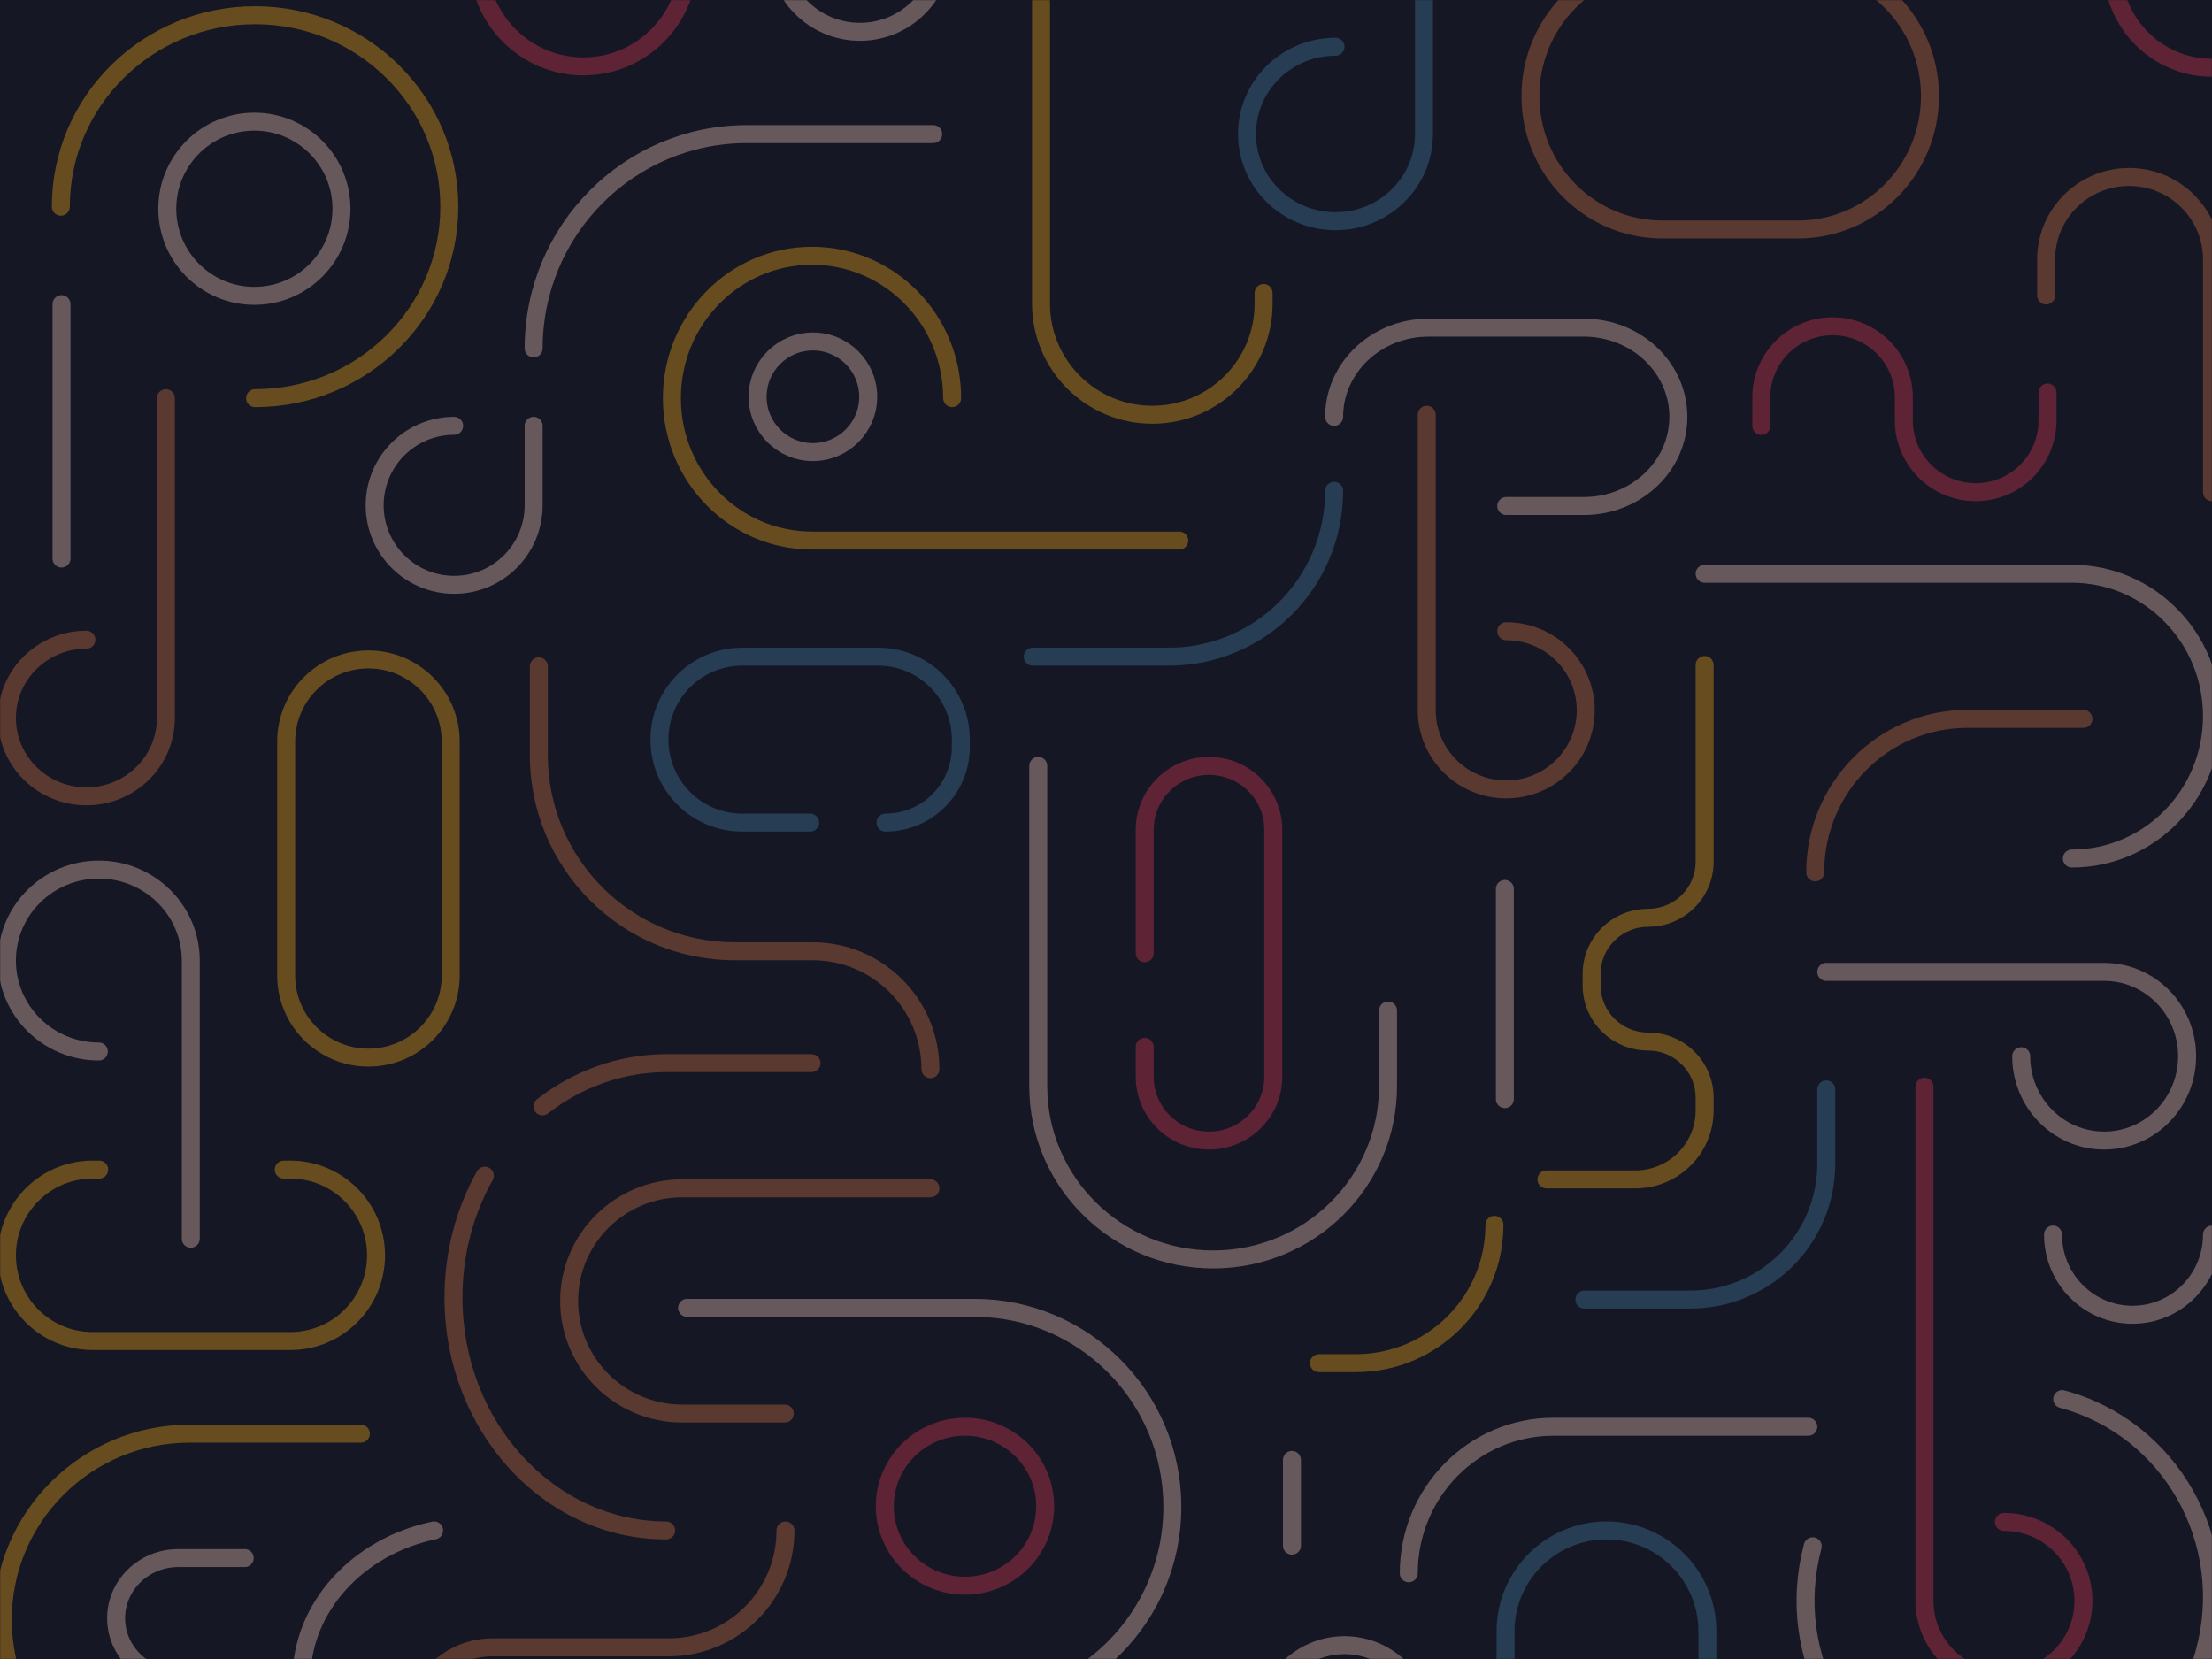 <svg width="1600" height="1200" viewBox="0 0 1600 1200" fill="none" xmlns="http://www.w3.org/2000/svg">
<rect width="1600" height="1200" fill="#161824"/>
<mask id="mask0" mask-type="alpha" maskUnits="userSpaceOnUse" x="0" y="0" width="1600" height="1200">
<rect width="1600" height="1200" fill="#161824"/>
</mask>
<g mask="url(#mask0)">
<path d="M1600 893C1600 925.033 1574.26 951 1542.5 951C1510.74 951 1485 925.033 1485 893" stroke="#FFD4C4" stroke-width="13" stroke-linecap="round" stroke-linejoin="round"/>
<path d="M1600 49C1560.23 49 1528 16.541 1528 -23.5C1528 -63.541 1560.23 -96 1600 -96" stroke="#E53855" stroke-width="13" stroke-linecap="round" stroke-linejoin="round"/>
<path d="M562 -37.094C562 -3.905 588.863 23 622 23C655.137 23 682 -3.905 682 -37.094V-105" stroke="#FFD4C4" stroke-width="13" stroke-linecap="round" stroke-linejoin="round"/>
<path d="M137.235 1306C62.547 1306 2 1245.79 2 1171.5C2 1097.21 62.547 1037 137.235 1037H261" stroke="#FFB017" stroke-width="13" stroke-linecap="round" stroke-linejoin="round"/>
<path d="M128.98 1214C104.138 1214 84 1194.53 84 1170.5C84 1146.47 104.138 1127 128.98 1127H177" stroke="#FFD4C4" stroke-width="13" stroke-linecap="round" stroke-linejoin="round"/>
<path d="M1600 356V187.681C1600 154.72 1573.13 128 1540 128C1506.87 128 1480 154.72 1480 187.681V213.734" stroke="#DA774A" stroke-width="13" stroke-linecap="round" stroke-linejoin="round"/>
<path d="M673 866.036C676.59 866.036 679.5 863.126 679.5 859.536C679.5 855.946 676.59 853.036 673 853.036V866.036ZM567.622 1028.96C571.212 1028.96 574.122 1026.05 574.122 1022.46C574.122 1018.87 571.212 1015.96 567.622 1015.96V1028.96ZM366.84 1312.5C370.43 1312.5 373.34 1309.59 373.34 1306C373.34 1302.41 370.43 1299.5 366.84 1299.5V1312.5ZM574.655 1107.05C574.655 1103.46 571.745 1100.55 568.155 1100.55C564.565 1100.55 561.655 1103.46 561.655 1107.05H574.655ZM396.262 482C396.262 478.41 393.351 475.5 389.762 475.5C386.172 475.5 383.262 478.41 383.262 482H396.262ZM666.5 773.376C666.5 776.966 669.41 779.876 673 779.876C676.59 779.876 679.5 776.966 679.5 773.376H666.5ZM673 853.036H493.563V866.036H673V853.036ZM493.563 853.036C444.778 853.036 405.169 892.385 405.169 940.996H418.169C418.169 899.63 451.892 866.036 493.563 866.036V853.036ZM405.169 940.996C405.169 989.607 444.778 1028.96 493.563 1028.96V1015.96C451.892 1015.96 418.169 982.363 418.169 940.996H405.169ZM493.563 1028.96H567.622V1015.96H493.563V1028.96ZM366.84 1299.5H356.143V1312.5H366.84V1299.5ZM356.143 1299.5C328.181 1299.5 305.5 1276.8 305.5 1248.8H292.5C292.5 1283.97 320.988 1312.5 356.143 1312.5V1299.5ZM305.5 1248.8C305.5 1220.78 328.182 1198.08 356.143 1198.08V1185.08C320.987 1185.08 292.5 1213.62 292.5 1248.8H305.5ZM356.143 1198.08H483.723V1185.08H356.143V1198.08ZM483.723 1198.08C533.95 1198.08 574.655 1157.32 574.655 1107.05H561.655C561.655 1150.15 526.756 1185.08 483.723 1185.08V1198.08ZM383.262 482V546.285H396.262V482H383.262ZM383.262 546.285C383.262 628.172 449.569 694.566 531.38 694.566V681.566C456.763 681.566 396.262 621.007 396.262 546.285H383.262ZM531.38 694.566H587.787V681.566H531.38V694.566ZM587.787 694.566C631.252 694.566 666.5 729.844 666.5 773.376H679.5C679.5 722.678 638.445 681.566 587.787 681.566V694.566Z" fill="#DA774A"/>
<path fill-rule="evenodd" clip-rule="evenodd" d="M588 327C610.091 327 628 309.091 628 287C628 264.909 610.091 247 588 247C565.909 247 548 264.909 548 287C548 309.091 565.909 327 588 327Z" stroke="#FFD4C4" stroke-width="13" stroke-linecap="round" stroke-linejoin="round"/>
<path fill-rule="evenodd" clip-rule="evenodd" d="M698 1147C730.033 1147 756 1121.26 756 1089.5C756 1057.74 730.033 1032 698 1032C665.967 1032 640 1057.74 640 1089.5C640 1121.26 665.967 1147 698 1147Z" stroke="#E53855" stroke-width="13" stroke-linecap="round" stroke-linejoin="round"/>
<path fill-rule="evenodd" clip-rule="evenodd" d="M184 214C218.794 214 247 185.794 247 151C247 116.206 218.794 88 184 88C149.206 88 121 116.206 121 151C121 185.794 149.206 214 184 214Z" stroke="#FFD4C4" stroke-width="13" stroke-linecap="round" stroke-linejoin="round"/>
<path d="M184.5 288C262.095 288 325 225.992 325 149.5C325 73.008 262.095 11 184.5 11C106.905 11 44 73.008 44 149.5" stroke="#FFB017" stroke-width="13" stroke-linecap="round" stroke-linejoin="round"/>
<path d="M1311.21 1118.46C1289.86 1198.27 1336.04 1280.01 1414.35 1301.04C1492.65 1322.05 1573.44 1274.39 1594.79 1194.57C1616.14 1114.76 1569.96 1033.02 1491.65 1012" stroke="#FFD4C4" stroke-width="13" stroke-linecap="round" stroke-linejoin="round"/>
<path d="M481.83 1113.5C485.42 1113.5 488.33 1110.59 488.33 1107C488.33 1103.41 485.42 1100.5 481.83 1100.5V1113.5ZM356.371 853.553C358.128 850.423 357.016 846.46 353.886 844.703C350.755 842.945 346.793 844.058 345.036 847.188L356.371 853.553ZM587 775.5C590.59 775.5 593.5 772.59 593.5 769C593.5 765.41 590.59 762.5 587 762.5V775.5ZM388.363 795.169C385.531 797.375 385.024 801.459 387.23 804.291C389.436 807.123 393.52 807.63 396.352 805.424L388.363 795.169ZM481.83 1100.5C401.007 1100.5 334.5 1028.54 334.5 938.512H321.5C321.5 1034.59 392.739 1113.5 481.83 1113.5V1100.5ZM334.5 938.512C334.5 907.319 342.516 878.227 356.371 853.553L345.036 847.188C330.093 873.799 321.5 905.082 321.5 938.512H334.5ZM587 762.5H482.203V775.5H587V762.5ZM482.203 762.5C447.131 762.5 414.712 774.642 388.363 795.169L396.352 805.424C420.566 786.561 450.208 775.5 482.203 775.5V762.5Z" fill="#DA774A"/>
<path d="M328.5 308C296.743 308 271 333.743 271 365.5C271 397.257 296.743 423 328.5 423C360.257 423 386 397.257 386 365.5V308" stroke="#FFD4C4" stroke-width="13" stroke-linecap="round" stroke-linejoin="round"/>
<path d="M346 -28.5C346 13.749 380.026 48 422 48C463.974 48 498 13.749 498 -28.5C498 -70.75 463.974 -105 422 -105H346" stroke="#E53855" stroke-width="13" stroke-linecap="round" stroke-linejoin="round"/>
<path d="M71.5 760.582C34.773 760.582 5 731.127 5 694.791C5 658.455 34.773 629 71.5 629C108.227 629 138 658.455 138 694.791V896" stroke="#FFD4C4" stroke-width="13" stroke-linecap="round" stroke-linejoin="round"/>
<path d="M1461.99 764C1461.99 797.689 1488.86 825 1522 825C1555.14 825 1582 797.689 1582 764C1582 730.311 1555.14 703 1522 703H1321" stroke="#FFD4C4" stroke-width="13" stroke-linecap="round" stroke-linejoin="round"/>
<path d="M966 33.791C930.654 33.791 902 62.043 902 96.895C902 131.747 930.654 160 966 160C1001.35 160 1030 131.747 1030 96.895V-106" stroke="#4484AB" stroke-width="13" stroke-linecap="round" stroke-linejoin="round"/>
<path d="M914.919 1248C914.919 1215.97 940.681 1190 972.459 1190C1004.24 1190 1030 1215.97 1030 1248C1030 1280.03 1004.24 1306 972.459 1306H881" stroke="#FFD4C4" stroke-width="13" stroke-linecap="round" stroke-linejoin="round"/>
<path d="M1089.5 456.578C1121.26 456.578 1147 482.191 1147 513.789C1147 545.386 1121.26 571 1089.5 571C1057.74 571 1032 545.386 1032 513.789V300" stroke="#DA774A" stroke-width="13" stroke-linecap="round" stroke-linejoin="round"/>
<path d="M62.5 462.708C30.744 462.708 5 488.069 5 519.354C5 550.639 30.744 576 62.5 576C94.256 576 120 550.639 120 519.354V288" stroke="#DA774A" stroke-width="13" stroke-linecap="round" stroke-linejoin="round"/>
<path d="M688.704 288C688.704 231.115 643.327 185 587.352 185C531.377 185 486 231.115 486 288C486 344.885 531.377 391 587.352 391H853" stroke="#FFB017" stroke-width="13" stroke-linecap="round" stroke-linejoin="round"/>
<path d="M1498.64 621C1554.63 621 1600 574.885 1600 518C1600 461.115 1554.63 415 1498.64 415H1233" stroke="#FFD4C4" stroke-width="13" stroke-linecap="round" stroke-linejoin="round"/>
<path fill-rule="evenodd" clip-rule="evenodd" d="M1107 69.5C1107 16.204 1149.74 -27 1202.46 -27H1300.54C1353.26 -27 1396 16.204 1396 69.5V69.5C1396 122.796 1353.26 166 1300.54 166H1202.46C1149.74 166 1107 122.796 1107 69.5V69.5Z" stroke="#DA774A" stroke-width="13" stroke-linecap="round" stroke-linejoin="round"/>
<path fill-rule="evenodd" clip-rule="evenodd" d="M266.5 765C233.639 765 207 738.406 207 705.6V536.4C207 503.594 233.639 477 266.5 477V477C299.361 477 326 503.594 326 536.4V705.6C326 738.406 299.361 765 266.5 765V765Z" stroke="#FFB017" stroke-width="13" stroke-linecap="round" stroke-linejoin="round"/>
<path d="M828 689.5V600.166C828 574.669 848.819 554 874.5 554V554C900.181 554 921 574.669 921 600.166V778.834C921 804.331 900.181 825 874.5 825V825V825C848.819 825 828 804.331 828 778.834V757.25" stroke="#E53855" stroke-width="13" stroke-linecap="round" stroke-linejoin="round"/>
<path d="M914 211.93V219.719C914 264.057 877.959 300 833.5 300V300C789.041 300 753 264.057 753 219.719V-24.719C753 -69.057 789.041 -105 833.5 -105V-105C877.959 -105 914 -69.057 914 -24.719V-22.323" stroke="#FFB017" stroke-width="13" stroke-linecap="round" stroke-linejoin="round"/>
<path d="M71.75 846H66.939C32.731 846 5 873.758 5 908V908C5 942.242 32.731 970 66.939 970H210.061C244.269 970 272 942.242 272 908V908C272 873.758 244.269 846 210.061 846H205.25" stroke="#FFB017" stroke-width="13" stroke-linecap="round" stroke-linejoin="round"/>
<path d="M751 554V785.637C751 854.873 807.636 911 877.5 911C947.364 911 1004 854.873 1004 785.637V730.909" stroke="#FFD4C4" stroke-width="13" stroke-linecap="round" stroke-linejoin="round"/>
<path d="M497 946H704.802C783.888 946 848 1010.47 848 1090C848 1169.52 783.888 1234 704.802 1234H642.288" stroke="#FFD4C4" stroke-width="13" stroke-linecap="round" stroke-linejoin="round"/>
<path d="M586 595H536.813C503.779 595 477 568.137 477 535C477 501.863 503.779 475 536.813 475H635.187C668.221 475 695 501.863 695 535V540.33C695 570.524 670.6 595 640.5 595" stroke="#4484AB" stroke-width="13" stroke-linecap="round" stroke-linejoin="round"/>
<path d="M1089.5 366H1145.68C1183.41 366 1214 337.122 1214 301.5C1214 265.878 1183.41 237 1145.68 237H1033.32C995.587 237 965 265.878 965 301.5" stroke="#FFD4C4" stroke-width="13" stroke-linecap="round" stroke-linejoin="round"/>
<path d="M675 97H540.319C455.091 97 386 166.396 386 252" stroke="#FFD4C4" stroke-width="13" stroke-linecap="round" stroke-linejoin="round"/>
<path d="M1449.5 1100.84C1481.26 1100.84 1507 1126.4 1507 1157.92C1507 1189.44 1481.26 1215 1449.5 1215C1417.74 1215 1392 1189.44 1392 1157.92V786" stroke="#E53855" stroke-width="13" stroke-linecap="round" stroke-linejoin="round"/>
<path d="M1019 1138C1019 1079.46 1065.85 1032 1123.63 1032H1308" stroke="#FFD4C4" stroke-width="13" stroke-linecap="round" stroke-linejoin="round"/>
<path d="M747 475H845.373C911.441 475 965 421.274 965 355" stroke="#4484AB" stroke-width="13" stroke-linecap="round" stroke-linejoin="round"/>
<path d="M1321 788V841.755C1321 896.014 1277 940 1222.71 940H1146" stroke="#4484AB" stroke-width="13" stroke-linecap="round" stroke-linejoin="round"/>
<path d="M1507 520H1422.99C1362.24 520 1313 569.697 1313 631" stroke="#DA774A" stroke-width="13" stroke-linecap="round" stroke-linejoin="round"/>
<path d="M218 1306V1214.88C218 1162.42 258.975 1118.47 314 1107" stroke="#FFD4C4" stroke-width="13" stroke-linecap="round" stroke-linejoin="round"/>
<path d="M44.5 220C44.5 229.313 44.5 346.548 44.5 404" stroke="#FFD4C4" stroke-width="13" stroke-linecap="round" stroke-linejoin="round"/>
<path d="M1088.5 643C1088.5 650.693 1088.5 747.539 1088.5 795" stroke="#FFD4C4" stroke-width="13" stroke-linecap="round" stroke-linejoin="round"/>
<path d="M934.5 1056C934.5 1059.14 934.5 1098.64 934.5 1118" stroke="#FFD4C4" stroke-width="13" stroke-linecap="round" stroke-linejoin="round"/>
<path d="M1239.5 481C1239.5 477.41 1236.59 474.5 1233 474.5C1229.41 474.5 1226.5 477.41 1226.5 481H1239.5ZM1118.58 846.605C1114.99 846.605 1112.08 849.515 1112.08 853.105C1112.08 856.695 1114.99 859.605 1118.58 859.605V846.605ZM954 979.5C950.41 979.5 947.5 982.41 947.5 986C947.5 989.59 950.41 992.5 954 992.5V979.5ZM1087.46 885.938C1087.46 882.348 1084.55 879.438 1080.96 879.438C1077.37 879.438 1074.46 882.348 1074.46 885.938H1087.46ZM1226.5 481V623.331H1239.5V481H1226.5ZM1226.5 623.331C1226.5 642.086 1211.17 657.366 1192.14 657.366V670.366C1218.24 670.366 1239.5 649.366 1239.5 623.331H1226.5ZM1192.14 657.366C1166.02 657.366 1144.77 678.384 1144.77 704.417H1157.77C1157.77 685.658 1173.11 670.366 1192.14 670.366V657.366ZM1144.77 704.417V712.828H1157.77V704.417H1144.77ZM1144.77 712.828C1144.77 738.86 1166.02 759.879 1192.14 759.879V746.879C1173.11 746.879 1157.77 731.586 1157.77 712.828H1144.77ZM1192.14 759.879C1211.16 759.879 1226.5 775.171 1226.5 793.931H1239.5C1239.5 767.897 1218.25 746.879 1192.14 746.879V759.879ZM1226.5 793.931V803.242H1239.5V793.931H1226.5ZM1226.5 803.242C1226.5 827.144 1206.96 846.605 1182.75 846.605V859.605C1214.05 859.605 1239.5 834.418 1239.5 803.242H1226.5ZM1182.75 846.605H1156.72V859.605H1182.75V846.605ZM1156.72 846.605H1118.58V859.605H1156.72V846.605ZM954 992.5H980.776V979.5H954V992.5ZM980.776 992.5C1039.69 992.5 1087.46 944.798 1087.46 885.938H1074.46C1074.46 937.604 1032.52 979.5 980.776 979.5V992.5Z" fill="#FFB017"/>
<path d="M1481 283.921V304.203C1481 332.81 1457.74 356 1429.06 356V356C1400.37 356 1377.1 332.81 1377.1 304.203V287.403C1377.1 259.014 1354.02 236 1325.56 236V236C1297.08 236 1274 259.014 1274 287.403V308.079" stroke="#E53855" stroke-width="13" stroke-linecap="round" stroke-linejoin="round"/>
<path fill-rule="evenodd" clip-rule="evenodd" d="M1089 1179.97C1089 1139.67 1121.68 1107 1162 1107V1107C1202.31 1107 1235 1139.67 1235 1179.97V1233.03C1235 1273.33 1202.31 1306 1162 1306V1306C1121.68 1306 1089 1273.33 1089 1233.03V1179.97Z" stroke="#4484AB" stroke-width="13" stroke-linecap="round" stroke-linejoin="round"/>
</g>
<rect width="1600" height="1200" fill="#161824" fill-opacity="0.65"/>
</svg>
